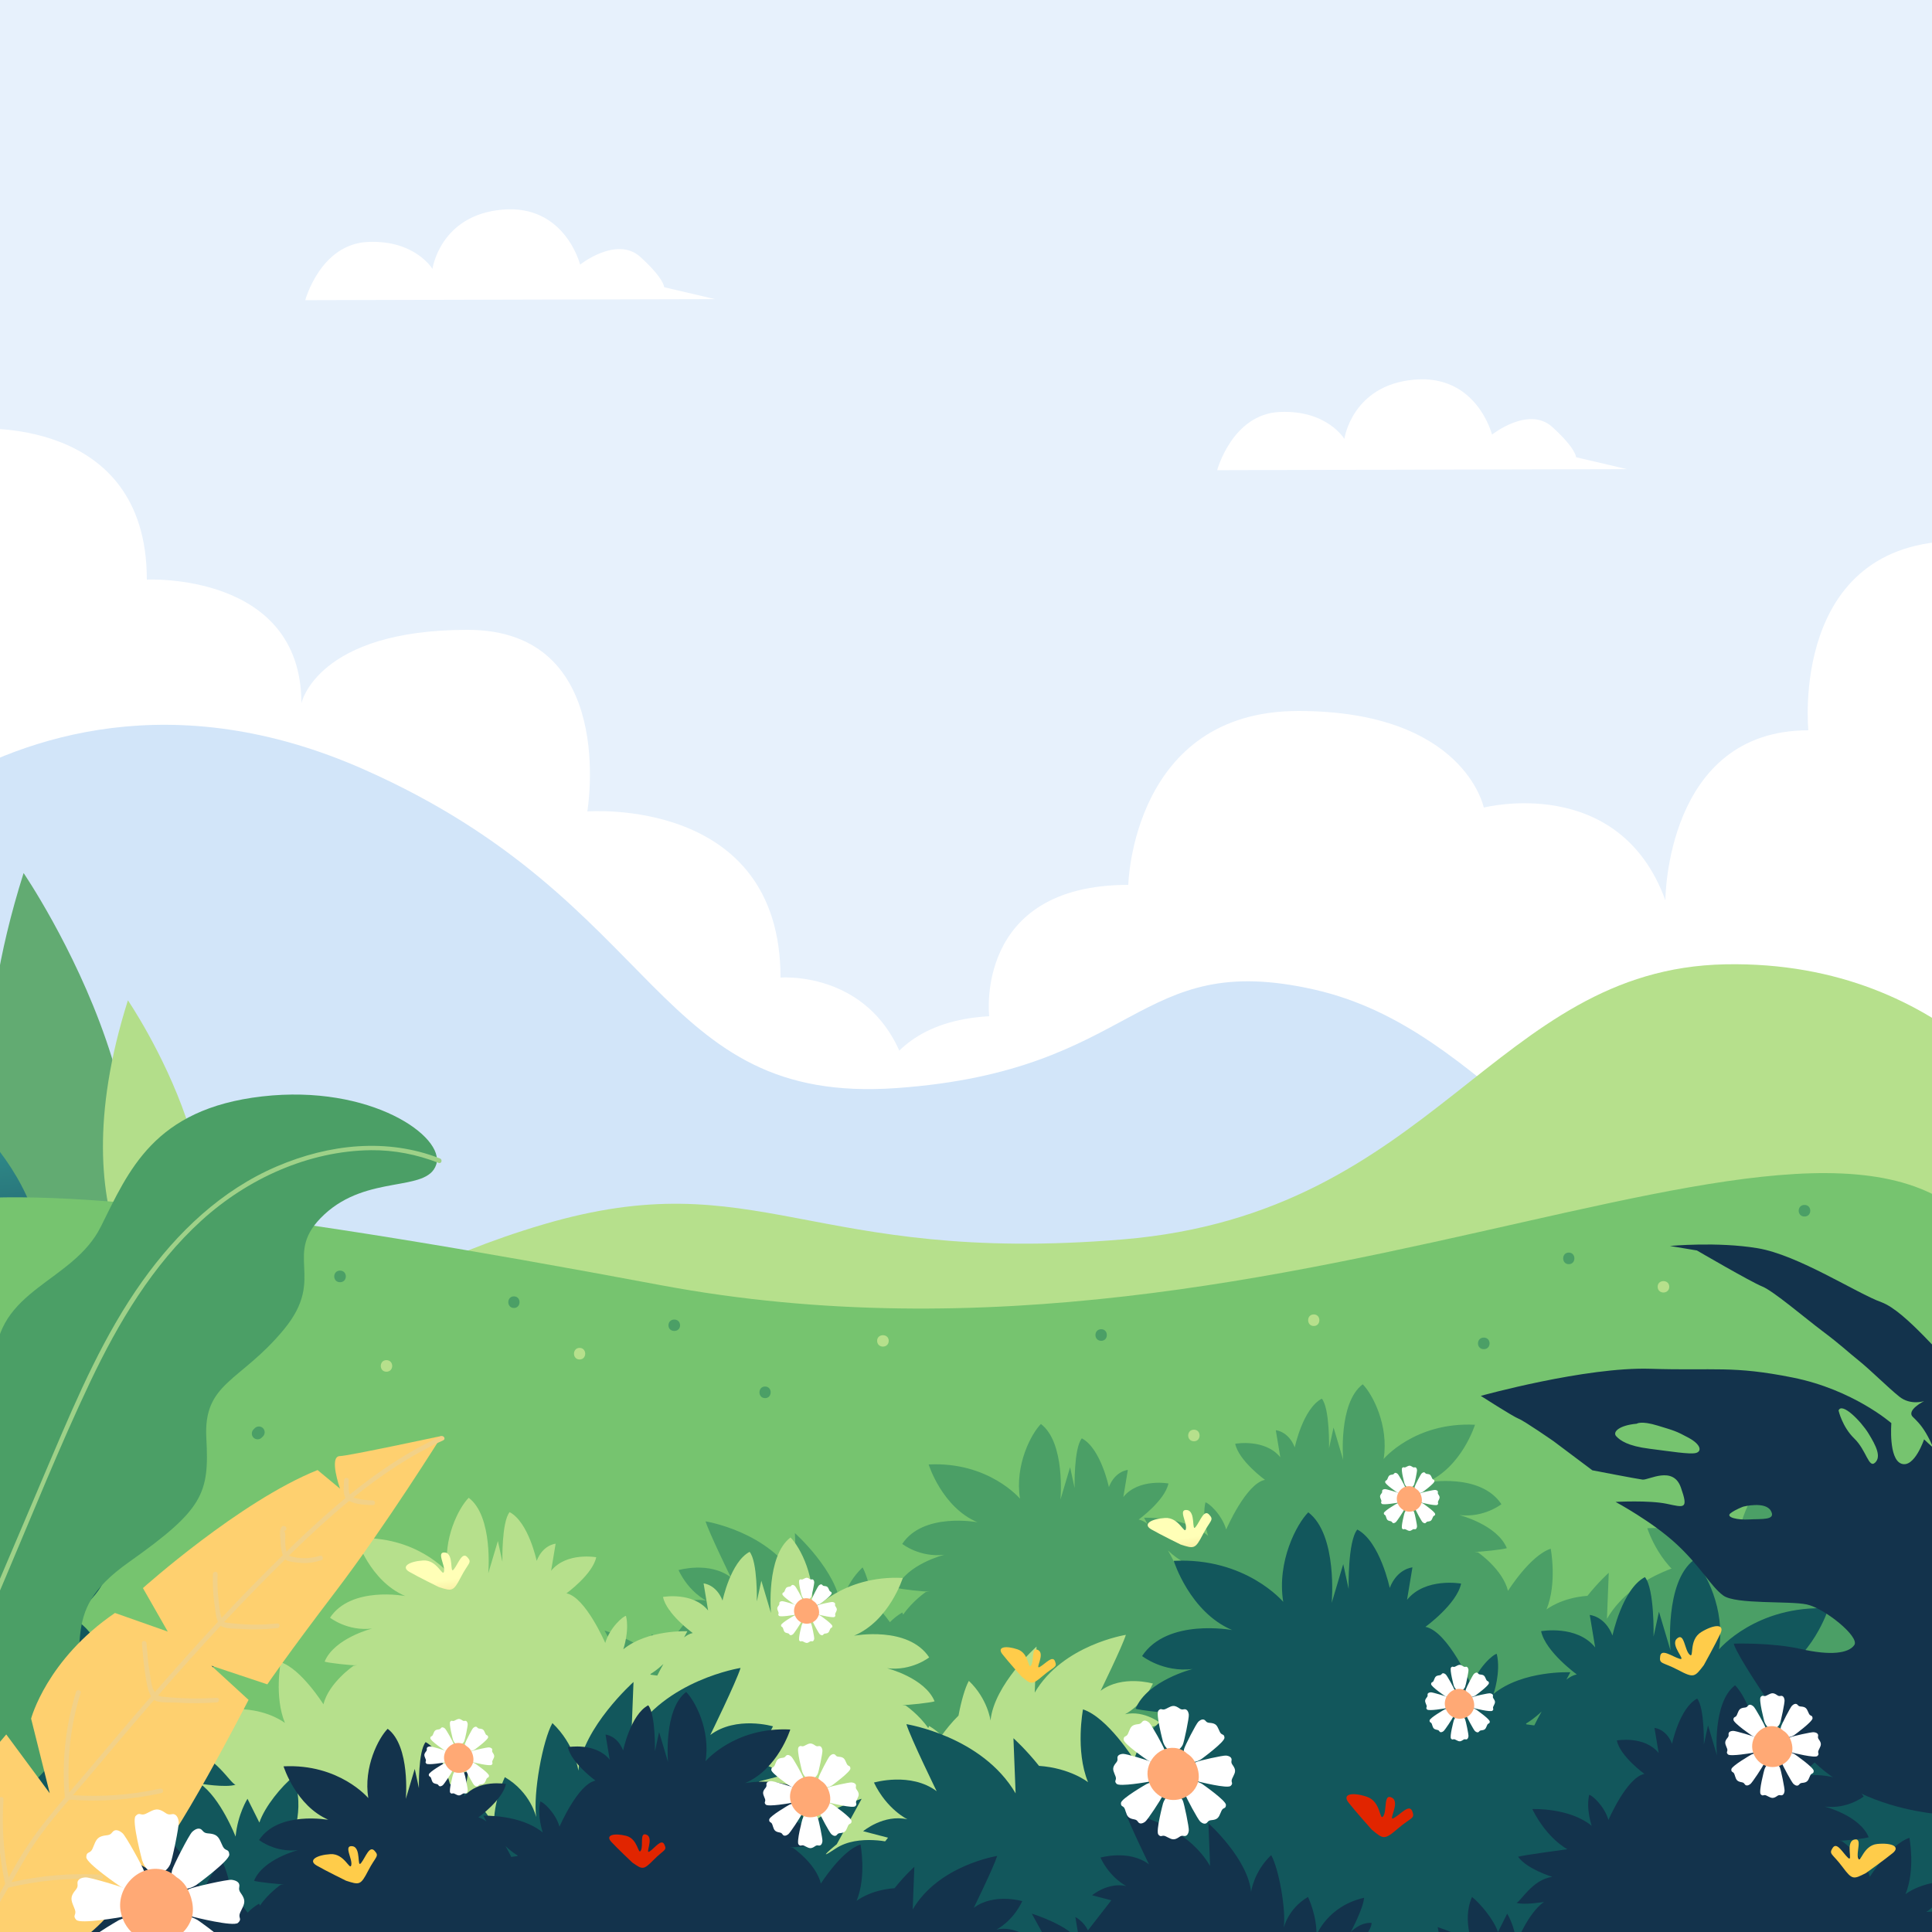 <?xml version="1.0" encoding="utf-8"?>
<!-- Generator: Adobe Illustrator 27.5.0, SVG Export Plug-In . SVG Version: 6.00 Build 0)  -->
<svg version="1.1" xmlns="http://www.w3.org/2000/svg" xmlns:xlink="http://www.w3.org/1999/xlink" x="0px" y="0px"
	 viewBox="0 0 500 500" style="enable-background:new 0 0 500 500;" xml:space="preserve">
<g id="BACKGROUND">
	<rect style="fill:#E7F1FC;" width="500" height="500"/>
	<g>
		<defs>
			<rect id="SVGID_1_" width="500" height="500"/>
		</defs>
		<clipPath id="SVGID_00000028307989936644327420000013062152680357864360_">
			<use xlink:href="#SVGID_1_"  style="overflow:visible;"/>
		</clipPath>
	</g>
	<rect style="fill:none;" width="500" height="500"/>
</g>
<g id="OBJECTS">
	<g>
		<defs>
			<rect id="SVGID_00000147202007464715065690000014998300064874436769_" width="500" height="500"/>
		</defs>
		<clipPath id="SVGID_00000114793605586950381530000000123127940838411179_">
			<use xlink:href="#SVGID_00000147202007464715065690000014998300064874436769_"  style="overflow:visible;"/>
		</clipPath>
		<g style="clip-path:url(#SVGID_00000114793605586950381530000000123127940838411179_);">
			<g>
				<g>
					<path style="fill:#FFFFFF;" d="M-7,111c0,0,45-4,45,39c0,0,40-2,40,32c0,0,4-19,43-19s31,47,31,47s50-4,50,43c0,0,35-3,35,42
						H-33L-7,111z"/>
					<path style="fill:#FFFFFF;" d="M224,298c0,0-4-33,32-35c0,0-4-34,36-34c0,0,1-45,44-45s48,25,48,25s35-9,47,24c0,0,0-44,37-44
						c0,0-5-49,39-49v179L224,298z"/>
				</g>
				<path style="fill:#FFFFFF;" d="M315,121.681c0,0,3.905-14.505,16.179-15.063c12.274-0.558,16.737,6.974,16.737,6.974
					s1.953-13.947,18.132-15.342c16.179-1.395,20.084,14.226,20.084,14.226s9.484-7.532,15.621-1.953
					c6.137,5.579,6.137,7.811,6.137,7.811L421,121.402L315,121.681z"/>
				<path style="fill:#FFFFFF;" d="M79,77.681c0,0,3.905-14.505,16.179-15.063c12.274-0.558,16.737,6.974,16.737,6.974
					s1.953-13.947,18.132-15.342c16.179-1.395,20.084,14.226,20.084,14.226s9.484-7.532,15.621-1.953
					c6.137,5.579,6.137,7.811,6.137,7.811L185,77.402L79,77.681z"/>
			</g>
			<path style="fill:#D2E5F9;" d="M342.178,352.085c52.535-16.248,114.902-35.998,114.902-35.998
				c-52.497,0-70.496-49.498-116.994-59.997c-46.498-10.499-44.998,20.999-107.994,25.499c-62.997,4.5-59.997-47.998-137.993-82.496
				c-49.318-21.814-87.833-8.246-109.495,4.681v148.311H342.178z"/>
			<path style="fill:#B6E08C;" d="M532.039,293.802c-1.788-0.46-26.078-45.354-85.477-44.238
				c-59.994,1.127-74.987,64.46-155.983,71.194c-80.996,6.734-94.491-20.225-149.988-3.872C85.094,333.24,59.6,364,59.6,364H544
				L532.039,293.802z"/>
			<g>
				<path style="fill:#62AB72;" d="M20.428,342.309c0,0-41.249-31.181-14.32-116.367C6.107,225.942,58.231,302.33,20.428,342.309z"
					/>
				<path style="fill:#B3DE8A;" d="M43.238,341.248c0,0-29.196-22.07-10.136-82.363C33.103,258.884,69.995,312.952,43.238,341.248z"
					/>
				
					<linearGradient id="SVGID_00000042011536310661686090000009289626552092446357_" gradientUnits="userSpaceOnUse" x1="212.807" y1="206.184" x2="206.79" y2="254.921" gradientTransform="matrix(0.972 -0.236 0.236 0.972 -261.767 147.87)">
					<stop  offset="0" style="stop-color:#2F8988"/>
					<stop  offset="1" style="stop-color:#18485B"/>
				</linearGradient>
				<path style="fill:url(#SVGID_00000042011536310661686090000009289626552092446357_);" d="M4.017,345.701
					c0,0-34.056-14.434-19.151-63.094C-15.135,282.606,26.498,313.901,4.017,345.701z"/>
			</g>
			<path style="fill:#76C46F;" d="M517.403,326.587c-33.6-67.199-178.491,37.498-346.483,6
				C69.982,313.66,10.403,306.267-18.07,311.493v214.99l535.473,2.593C517.403,529.076,518.903,329.586,517.403,326.587z"/>
			<g>
				<path style="fill:#4B9F66;" d="M472.623,441.83c0,0-7.706-2.102-12.61,1.168c-4.904,3.269,0.233-0.934,0.233-0.934l5.371-9.808
					c0,0-10.742,3.269-13.31,7.94l1.168-7.005c0,0-2.335,1.167-3.503,3.736l-6.538-8.407l5.371-1.401c0,0-4.437-3.736-9.574-2.569
					c0,0,4.437-2.102,7.239-7.939c0,0-7.94-2.335-13.544,1.868c0,0,5.604-11.442,6.538-14.478c0,0-16.346,2.569-23.585,14.945
					l0.467-11.909c0,0-2.691,2.406-5.521,5.968c-6.805,0.485-10.591,3.528-10.591,3.528c2.802-6.85,1.09-15.723,1.09-15.723
					c-5.293,1.712-11.053,10.897-11.053,10.897c-1.401-5.604-7.784-9.963-7.784-9.963s-1.868-0.312-0.934-0.156
					c0.934,0.156,7.784-0.623,8.407-0.934c-2.491-6.071-12.297-8.563-12.297-8.563c6.383,0.778,10.9-2.804,10.9-2.804
					c-5.449-8.251-19.455-5.608-19.455-5.608c9.185-3.892,12.619-14.952,12.619-14.952c-15.568-0.778-23.643,8.859-23.643,8.859
					c1.401-8.718-2.919-16.842-5.41-19.333c-6.383,4.826-5.059,19.557-5.059,19.557l-2.491-8.368l-1.168,5.371
					c0,0,0.234-10.275-1.868-12.843c-4.904,2.569-7.005,12.61-7.005,12.61c-1.634-4.203-4.904-4.437-4.904-4.437l1.168,7.005
					c-3.97-4.904-11.676-3.503-11.676-3.503c0.934,4.437,7.706,9.341,7.706,9.341c-4.904,0.934-10.041,12.843-10.041,12.843
					c-1.168-3.97-4.67-7.005-5.371-7.005c-0.934,3.97,0.701,8.64,0.701,8.64c-6.305-5.137-16.579-4.67-16.579-4.67
					c0.277,0.555,0.561,1.081,0.849,1.588c-0.743-0.576-1.499-0.978-2.25-1.121c0,0,6.772-4.904,7.706-9.34
					c0,0-7.706-1.401-11.676,3.503l1.167-7.005c0,0-3.269,0.233-4.904,4.437c0,0-2.102-10.041-7.005-12.61
					c-2.102,2.569-1.868,12.843-1.868,12.843l-1.168-5.371l-2.491,8.368c0,0,1.323-14.731-5.059-19.557
					c-2.491,2.491-6.811,10.615-5.41,19.333c0,0-8.076-9.637-23.643-8.859c0,0,3.435,11.06,12.62,14.952
					c0,0-14.006-2.643-19.455,5.608c0,0,4.517,3.582,10.9,2.804c0,0-9.806,2.492-12.297,8.563c0.623,0.311,7.473,1.09,8.407,0.935
					c0.934-0.156-0.934,0.156-0.934,0.156s-3.447,2.361-5.83,5.837c-0.148-0.349-0.241-0.543-0.241-0.543
					c-1.291,0.753-2.338,1.619-3.198,2.504c-1.069-1.471-2.63-3.455-4.395-5.187c-0.697-3.732-1.688-7.226-2.681-8.993
					c-4.904,4.67-5.604,10.275-5.604,10.275c-0.934-9.34-11.909-19.148-11.909-19.148l0.467,11.909
					c-7.239-12.376-23.585-14.945-23.585-14.945c0.934,3.036,6.538,14.478,6.538,14.478c-5.604-4.203-13.544-1.868-13.544-1.868
					c2.802,5.838,7.239,7.939,7.239,7.939c-5.137-1.168-9.574,2.569-9.574,2.569l5.371,1.401l-6.538,8.406
					c-1.167-2.569-3.503-3.736-3.503-3.736l1.168,7.005c-2.569-4.67-13.31-7.94-13.31-7.94l5.371,9.808c0,0,5.137,4.203,0.234,0.934
					s-12.61-1.168-12.61-1.168c2.335,3.503,5.838,5.137,5.838,5.137c-15.178,1.401-19.148,7.005-19.148,7.005
					c5.604,1.635,10.508,0.467,10.508,0.467c-7.04,1.408-10.297,5.01-11.686,7.239h347.811c-2.789-1.671-7.723-3.675-15.977-4.437
					C466.786,446.968,470.288,445.333,472.623,441.83z M305.658,403.871c-0.031,0.058-0.062,0.115-0.093,0.173
					c-0.344,0.046-0.939,0.126-1.695,0.228c-0.409-0.831-0.95-1.877-1.587-2.993C303.875,402.773,305.154,403.582,305.658,403.871z"
					/>
				<path style="fill:#4B9F66;" d="M658.614,458.329c0,0-7.706-2.102-12.61,1.168s0.234-0.934,0.234-0.934l5.371-9.808
					c0,0-10.742,3.269-13.31,7.939l1.168-7.005c0,0-2.335,1.168-3.503,3.736l-6.538-8.406l5.371-1.401c0,0-4.437-3.736-9.574-2.569
					c0,0,4.437-2.102,7.239-7.939c0,0-7.94-2.335-13.544,1.868c0,0,5.604-11.442,6.538-14.478c0,0-16.346,2.569-23.585,14.945
					l0.467-11.909c0,0-2.691,2.406-5.521,5.968c-6.805,0.485-10.591,3.528-10.591,3.528c2.802-6.85,1.09-15.723,1.09-15.723
					c-5.293,1.712-11.053,10.897-11.053,10.897c-1.401-5.604-7.784-9.963-7.784-9.963s-1.868-0.312-0.934-0.156
					c0.934,0.156,7.784-0.623,8.407-0.935c-2.491-6.071-12.297-8.563-12.297-8.563c6.383,0.778,10.9-2.804,10.9-2.804
					c-5.449-8.251-19.455-5.608-19.455-5.608c9.185-3.892,12.62-14.952,12.62-14.952c-15.568-0.778-23.643,8.859-23.643,8.859
					c1.401-8.718-2.919-16.842-5.41-19.333c-6.383,4.826-5.059,19.557-5.059,19.557l-2.491-8.368l-1.167,5.371
					c0,0,0.234-10.275-1.868-12.843c-4.904,2.569-7.005,12.61-7.005,12.61c-1.635-4.203-4.904-4.437-4.904-4.437l1.167,7.006
					c-3.97-4.904-11.676-3.503-11.676-3.503c0.934,4.437,7.706,9.341,7.706,9.341c-4.904,0.934-10.041,12.843-10.041,12.843
					c-1.167-3.97-4.67-7.005-5.371-7.005c-0.934,3.97,0.701,8.64,0.701,8.64c-6.305-5.137-16.579-4.67-16.579-4.67
					c0.277,0.555,0.561,1.081,0.849,1.588c-0.743-0.576-1.499-0.978-2.25-1.121c0,0,6.772-4.904,7.706-9.341
					c0,0-7.706-1.401-11.676,3.503l1.167-7.005c0,0-3.269,0.234-4.904,4.437c0,0-2.102-10.041-7.005-12.61
					c-2.102,2.569-1.868,12.843-1.868,12.843l-1.168-5.371l-2.491,8.368c0,0,1.323-14.731-5.059-19.557
					c-2.491,2.491-6.811,10.615-5.41,19.333c0,0-8.076-9.637-23.643-8.859c0,0,3.435,11.06,12.62,14.952
					c0,0-14.006-2.643-19.455,5.608c0,0,4.517,3.582,10.9,2.804c0,0-9.806,2.492-12.297,8.563c0.623,0.311,7.473,1.09,8.407,0.935
					c0.934-0.156-0.934,0.156-0.934,0.156s-3.447,2.361-5.831,5.836c-0.148-0.349-0.241-0.543-0.241-0.543
					c-1.291,0.753-2.338,1.619-3.198,2.504c-1.069-1.471-2.63-3.455-4.395-5.187c-0.697-3.732-1.688-7.226-2.681-8.993
					c-4.904,4.67-5.604,10.275-5.604,10.275c-0.934-9.34-11.909-19.148-11.909-19.148l0.467,11.909
					c-7.239-12.376-23.585-14.945-23.585-14.945c0.934,3.036,6.538,14.478,6.538,14.478c-5.604-4.203-13.544-1.868-13.544-1.868
					c2.802,5.838,7.239,7.939,7.239,7.939c-5.137-1.168-9.574,2.569-9.574,2.569l5.371,1.401l-6.538,8.406
					c-1.168-2.569-3.503-3.736-3.503-3.736l1.168,7.005c-2.569-4.67-13.31-7.939-13.31-7.939l5.371,9.808
					c0,0,5.137,4.203,0.233,0.934c-4.904-3.269-12.61-1.168-12.61-1.168c2.335,3.503,5.838,5.137,5.838,5.137
					c-15.178,1.401-19.148,7.005-19.148,7.005c5.604,1.635,10.508,0.467,10.508,0.467c-7.04,1.408-10.297,5.01-11.686,7.239h347.811
					c-2.789-1.671-7.723-3.675-15.977-4.437C652.776,463.467,656.279,461.832,658.614,458.329z M491.649,420.371
					c-0.031,0.058-0.062,0.115-0.093,0.173c-0.344,0.046-0.939,0.126-1.695,0.228c-0.409-0.831-0.95-1.877-1.587-2.993
					C489.866,419.272,491.145,420.081,491.649,420.371z"/>
				<path style="fill:#B6E08C;" d="M7.185,476.337c-8.254,0.762-13.188,2.766-15.977,4.437h347.811
					c-1.389-2.229-4.646-5.831-11.686-7.239c0,0,4.904,1.168,10.508-0.467c0,0-3.97-5.604-19.148-7.005c0,0,3.503-1.635,5.838-5.137
					c0,0-7.706-2.102-12.61,1.168c-4.904,3.269,0.234-0.934,0.234-0.934l5.371-9.807c0,0-10.742,3.269-13.31,7.939l1.168-7.005
					c0,0-2.335,1.168-3.503,3.736l-6.538-8.406l5.371-1.401c0,0-4.437-3.736-9.574-2.569c0,0,4.437-2.102,7.239-7.939
					c0,0-7.939-2.335-13.544,1.868c0,0,5.604-11.442,6.538-14.478c0,0-16.346,2.569-23.585,14.945l0.467-11.909
					c0,0-10.975,9.808-11.909,19.148c0,0-0.701-5.604-5.604-10.275c-0.994,1.767-1.984,5.261-2.682,8.993
					c-1.765,1.732-3.326,3.716-4.395,5.187c-0.86-0.885-1.907-1.751-3.198-2.504c0,0-0.093,0.194-0.241,0.543
					c-2.384-3.475-5.83-5.836-5.83-5.836s-1.868-0.312-0.934-0.156c0.934,0.156,7.784-0.623,8.407-0.935
					c-2.491-6.071-12.297-8.563-12.297-8.563c6.383,0.778,10.9-2.804,10.9-2.804c-5.449-8.251-19.455-5.608-19.455-5.608
					c9.185-3.892,12.62-14.952,12.62-14.952c-15.568-0.779-23.643,8.859-23.643,8.859c1.401-8.718-2.919-16.842-5.41-19.333
					c-6.383,4.826-5.06,19.557-5.06,19.557l-2.491-8.367l-1.168,5.371c0,0,0.234-10.275-1.868-12.843
					c-4.904,2.569-7.005,12.61-7.005,12.61c-1.635-4.203-4.904-4.437-4.904-4.437l1.168,7.005
					c-3.97-4.904-11.676-3.503-11.676-3.503c0.934,4.437,7.706,9.341,7.706,9.341c-0.751,0.143-1.507,0.545-2.25,1.121
					c0.287-0.507,0.571-1.033,0.849-1.588c0,0-10.275-0.467-16.579,4.67c0,0,1.635-4.67,0.701-8.64
					c-0.701,0-4.203,3.036-5.371,7.005c0,0-5.137-11.909-10.041-12.843c0,0,6.772-4.904,7.706-9.341c0,0-7.706-1.401-11.676,3.503
					l1.168-7.005c0,0-3.269,0.233-4.904,4.437c0,0-2.102-10.041-7.005-12.61c-2.102,2.569-1.868,12.843-1.868,12.843l-1.168-5.371
					l-2.491,8.367c0,0,1.323-14.731-5.059-19.557c-2.491,2.491-6.811,10.615-5.41,19.333c0,0-8.076-9.637-23.643-8.859
					c0,0,3.435,11.06,12.619,14.952c0,0-14.006-2.643-19.455,5.608c0,0,4.517,3.582,10.9,2.804c0,0-9.806,2.492-12.297,8.563
					c0.623,0.311,7.473,1.09,8.407,0.934c0.934-0.156-0.934,0.156-0.934,0.156s-6.382,4.359-7.784,9.963
					c0,0-5.76-9.185-11.053-10.897c0,0-1.712,8.874,1.09,15.723c0,0-3.786-3.043-10.591-3.528c-2.83-3.562-5.521-5.968-5.521-5.968
					l0.467,11.909c-7.239-12.376-23.585-14.945-23.585-14.945c0.934,3.036,6.538,14.478,6.538,14.478
					c-5.604-4.203-13.544-1.868-13.544-1.868c2.802,5.838,7.239,7.939,7.239,7.939c-5.137-1.168-9.574,2.569-9.574,2.569
					l5.371,1.401l-6.538,8.406c-1.168-2.569-3.503-3.736-3.503-3.736l1.167,7.005c-2.569-4.67-13.31-7.939-13.31-7.939l5.371,9.808
					c0,0,5.137,4.203,0.234,0.934c-4.904-3.269-12.61-1.168-12.61-1.168C3.682,474.702,7.185,476.337,7.185,476.337z
					 M171.687,430.649c-0.637,1.116-1.178,2.162-1.587,2.993c-0.756-0.103-1.352-0.183-1.695-0.228
					c-0.03-0.059-0.062-0.116-0.093-0.173C168.816,432.952,170.095,432.142,171.687,430.649z"/>
				<g>
					<path style="fill:#12575C;" d="M-6.095,412.585c0,0,1.586-17.653-6.063-23.436c-2.985,2.985-8.162,12.721-6.483,23.168
						c0,0-9.678-11.549-28.333-10.616c0,0,4.116,13.254,15.123,17.918c0,0-16.784-3.167-23.314,6.72c0,0,5.413,4.293,13.062,3.36
						c0,0-11.752,2.986-14.737,10.262c0.746,0.373,8.955,1.306,10.075,1.12c1.119-0.186-1.119,0.187-1.119,0.187
						s-7.649,5.224-9.328,11.94c0,0-6.903-11.007-13.246-13.059c0,0-2.052,10.634,1.306,18.842c0,0-5.783-4.664-16.044-4.291
						c1.119,2.425,6.716,8.955,9.141,10.261c0,0-14.178-1.679-19.589,6.157c0,0,6.903,2.985,13.059,3.171
						c0,0-14.925,3.172-19.402,9.888c0,0,5.97,1.866,12.873-0.56c0,0-10.447,5.41-12.313,10.447c0,0,5.97,0.933,12.126-0.56
						c0,0-11.94,4.701-14.552,10.858l6.996-1.362h346.718c0,0-2.518-8.386-15.111-10.904c0,0,5.876,1.404,12.593-0.555
						c0,0-4.757-6.714-22.947-8.393c0,0,4.198-1.958,6.996-6.155c0,0-9.235-2.518-15.111,1.4c-5.876,3.918,0.28-1.119,0.28-1.119
						l6.436-11.753c0,0-12.872,3.918-15.951,9.514l1.399-8.395c0,0-2.798,1.399-4.197,4.477l-7.836-10.074l6.436-1.679
						c0,0-5.317-4.477-11.473-3.078c0,0,5.317-2.518,8.675-9.514c0,0-9.514-2.798-16.23,2.239c0,0,6.716-13.712,7.835-17.35
						c0,0-19.589,3.078-28.264,17.909l0.56-14.272c0,0-13.152,11.753-14.272,22.947c0,0-0.839-6.716-6.716-12.313
						c-2.518,4.477-5.037,18.189-4.197,24.346c0,0-1.399-6.436-8.115-10.354c0,0-3.078,6.436-2.798,12.872
						c0,0-3.638-9.794-15.951-12.593c0.28,3.638,4.477,11.473,4.477,11.473s-3.078-3.358-6.996-3.078
						c0,2.239,3.358,6.156,4.477,7.276c0,0-17.07-5.877-29.663,2.798c0,0,2.239-3.078,3.078-8.675
						c-3.638,1.399-9.235,2.798-12.313,7.556c0,0,4.477-9.514,0.84-17.63c-2.798,2.239-7.276,7.556-8.675,11.753l-3.078-6.156
						c0,0-2.519,3.918-3.078,9.794c0,0-3.918-10.074-9.235-13.712c0,0,6.716,1.119,9.235,0.28c-1.399-0.28-5.317-7.835-12.033-8.675
						c0,0,8.395-2.518,11.473-6.716c-1.679-0.56-16.51-2.519-16.51-2.519s6.716-3.358,11.753-13.432c0,0-12.313-0.56-19.868,5.597
						c0,0,1.959-5.597,0.84-10.354c-0.84,0-5.037,3.638-6.436,8.395c0,0-6.156-14.272-12.033-15.391c0,0,8.115-5.877,9.235-11.193
						c0,0-9.235-1.679-13.992,4.198l1.399-8.395c0,0-3.918,0.28-5.877,5.317c0,0-2.519-12.033-8.395-15.111
						c-2.518,3.078-2.239,15.391-2.239,15.391l-1.399-6.436L-6.095,412.585z"/>
					<path style="fill:#12575C;" d="M201.835,497.702c-9.892,0.913-15.805,3.315-19.147,5.317h416.807
						c-1.665-2.671-5.568-6.988-14.005-8.675c0,0,5.877,1.399,12.593-0.56c0,0-4.757-6.716-22.947-8.395
						c0,0,4.198-1.959,6.996-6.156c0,0-9.235-2.518-15.111,1.399c-5.877,3.918,0.28-1.119,0.28-1.119l6.436-11.753
						c0,0-12.872,3.918-15.951,9.514l1.399-8.395c0,0-2.798,1.399-4.198,4.477l-7.835-10.074l6.436-1.679
						c0,0-5.317-4.477-11.473-3.078c0,0,5.317-2.518,8.675-9.514c0,0-9.514-2.798-16.231,2.239c0,0,6.716-13.712,7.835-17.35
						c0,0-19.589,3.078-28.264,17.91l0.56-14.272c0,0-13.152,11.753-14.272,22.947c0,0-0.84-6.716-6.716-12.313
						c-1.191,2.117-2.378,6.304-3.214,10.776c-2.115,2.076-3.986,4.454-5.267,6.217c-1.031-1.061-2.285-2.098-3.832-3.001
						c0,0-0.111,0.233-0.288,0.651c-2.857-4.165-6.987-6.994-6.987-6.994s-2.238-0.373-1.119-0.187
						c1.119,0.187,9.329-0.747,10.075-1.12c-2.985-7.276-14.737-10.262-14.737-10.262c7.649,0.933,13.062-3.36,13.062-3.36
						c-6.529-9.888-23.314-6.72-23.314-6.72c11.007-4.664,15.123-17.918,15.123-17.918c-18.656-0.933-28.333,10.616-28.333,10.616
						c1.679-10.447-3.498-20.183-6.483-23.168c-7.649,5.783-6.063,23.436-6.063,23.436l-2.985-10.027l-1.399,6.436
						c0,0,0.28-12.313-2.239-15.391c-5.877,3.078-8.395,15.111-8.395,15.111c-1.959-5.037-5.877-5.317-5.877-5.317l1.399,8.395
						c-4.757-5.877-13.992-4.198-13.992-4.198c1.119,5.317,9.235,11.194,9.235,11.194c-0.9,0.171-1.806,0.654-2.696,1.343
						c0.344-0.607,0.685-1.238,1.017-1.903c0,0-12.313-0.56-19.868,5.597c0,0,1.959-5.597,0.84-10.354
						c-0.84,0-5.037,3.638-6.436,8.395c0,0-6.156-14.272-12.033-15.391c0,0,8.115-5.877,9.235-11.193c0,0-9.235-1.679-13.992,4.198
						l1.399-8.395c0,0-3.918,0.28-5.877,5.317c0,0-2.519-12.033-8.395-15.111c-2.518,3.078-2.239,15.391-2.239,15.391l-1.399-6.436
						l-2.985,10.027c0,0,1.586-17.653-6.063-23.436c-2.985,2.985-8.162,12.721-6.483,23.168c0,0-9.678-11.549-28.333-10.616
						c0,0,4.116,13.254,15.123,17.918c0,0-16.784-3.167-23.314,6.72c0,0,5.413,4.293,13.062,3.36c0,0-11.752,2.986-14.737,10.262
						c0.746,0.373,8.955,1.306,10.075,1.12c1.119-0.187-1.119,0.187-1.119,0.187s-7.649,5.224-9.328,11.94
						c0,0-6.902-11.007-13.245-13.059c0,0-2.052,10.634,1.306,18.842c0,0-4.537-3.647-12.692-4.228
						c-3.392-4.268-6.616-7.152-6.616-7.152l0.56,14.272c-8.675-14.831-28.263-17.91-28.263-17.91
						c1.119,3.638,7.835,17.35,7.835,17.35c-6.716-5.037-16.231-2.239-16.231-2.239c3.358,6.996,8.675,9.514,8.675,9.514
						c-6.156-1.399-11.473,3.078-11.473,3.078l6.436,1.679l-7.835,10.074c-1.399-3.078-4.198-4.477-4.198-4.477l1.399,8.395
						c-3.078-5.597-15.951-9.514-15.951-9.514l6.436,11.753c0,0,6.156,5.037,0.28,1.119c-5.877-3.918-15.111-1.399-15.111-1.399
						C197.638,495.743,201.835,497.702,201.835,497.702z M398.971,442.951c-0.764,1.338-1.411,2.591-1.902,3.587
						c-0.906-0.123-1.62-0.219-2.032-0.274c-0.036-0.07-0.074-0.139-0.111-0.208C395.53,445.71,397.063,444.741,398.971,442.951z"/>
				</g>
				<g>
					<path style="fill:#13334C;" d="M444.342,454.29c0,0-1.227-13.663,4.693-18.138c2.31,2.31,6.317,9.845,5.017,17.931
						c0,0,7.49-8.938,21.929-8.216c0,0-3.186,10.258-11.704,13.868c0,0,12.99-2.451,18.044,5.201c0,0-4.189,3.323-10.109,2.601
						c0,0,9.095,2.311,11.405,7.942c-0.578,0.289-6.931,1.011-7.797,0.867c-0.866-0.144,0.866,0.145,0.866,0.145
						s5.92,4.043,7.219,9.241c0,0,5.342-8.519,10.251-10.107c0,0,1.588,8.23-1.011,14.583c0,0,4.476-3.61,12.417-3.321
						c-0.866,1.877-5.198,6.931-7.075,7.941c0,0,10.973-1.299,15.16,4.765c0,0-5.342,2.31-10.107,2.455
						c0,0,11.551,2.454,15.016,7.652c0,0-4.62,1.444-9.963-0.433c0,0,8.086,4.187,9.53,8.086c0,0-4.62,0.722-9.385-0.433
						c0,0,9.241,3.505,11.262,8.27L514.586,524H246.244c0,0,1.949-6.357,11.695-8.306c0,0-4.548,1.153-9.746-0.363
						c0,0,3.682-5.163,17.76-6.462c0,0-3.249-1.499-5.414-4.747c0,0,7.147-1.94,11.695,1.092c4.548,3.032-0.216-0.862-0.216-0.862
						l-4.981-9.094c0,0,9.963,3.033,12.345,7.365l-1.083-6.497c0,0,2.166,1.083,3.249,3.465l6.064-7.797l-4.981-1.299
						c0,0,4.115-3.465,8.88-2.382c0,0-4.115-1.949-6.714-7.364c0,0,7.364-2.166,12.562,1.733c0,0-5.198-10.612-6.064-13.428
						c0,0,15.161,2.382,21.875,13.861l-0.433-11.046c0,0,10.179,9.096,11.046,17.759c0,0,0.65-5.198,5.198-9.529
						c1.949,3.465,3.898,14.078,3.249,18.842c0,0,1.083-4.981,6.281-8.014c0,0,2.382,4.981,2.166,9.963c0,0,2.816-7.58,12.345-9.746
						c-0.217,2.816-3.465,8.88-3.465,8.88s2.382-2.599,5.414-2.382c0,1.733-2.599,4.765-3.465,5.631c0,0,13.211-4.548,22.957,2.166
						c0,0-1.733-2.382-2.382-6.714c2.815,1.083,7.147,2.166,9.529,5.848c0,0-3.465-7.364-0.65-13.645
						c2.166,1.733,5.631,5.848,6.714,9.096l2.382-4.765c0,0,1.949,3.032,2.382,7.58c0,0,3.032-7.797,7.147-10.612
						c0,0-5.198,0.866-7.147,0.217c1.083-0.217,4.115-6.064,9.313-6.714c0,0-6.497-1.949-8.88-5.198
						c1.299-0.433,12.778-1.949,12.778-1.949s-5.198-2.599-9.096-10.396c0,0,9.53-0.433,15.377,4.332c0,0-1.516-4.332-0.65-8.013
						c0.65,0,3.898,2.816,4.981,6.497c0,0,4.765-11.046,9.313-11.912c0,0-6.281-4.548-7.147-8.663c0,0,7.147-1.299,10.829,3.249
						l-1.083-6.497c0,0,3.032,0.217,4.548,4.115c0,0,1.949-9.313,6.497-11.695c1.949,2.382,1.733,11.912,1.733,11.912l1.083-4.981
						L444.342,454.29z"/>
					<path style="fill:#13334C;" d="M288.828,515.401c0,0-7.147-1.949-11.695,1.083c-4.548,3.032,0.217-0.866,0.217-0.866
						l4.981-9.096c0,0-9.963,3.032-12.345,7.364l1.083-6.497c0,0-2.166,1.083-3.249,3.465l-6.064-7.797l4.981-1.299
						c0,0-4.115-3.465-8.88-2.382c0,0,4.115-1.949,6.714-7.364c0,0-7.364-2.166-12.562,1.733c0,0,5.198-10.612,6.064-13.428
						c0,0-15.161,2.382-21.875,13.861l0.433-11.046c0,0-2.496,2.232-5.121,5.535c-6.311,0.45-9.823,3.272-9.823,3.272
						c2.599-6.353,1.011-14.583,1.011-14.583c-4.909,1.588-10.251,10.107-10.251,10.107c-1.299-5.198-7.219-9.241-7.219-9.241
						s-1.732-0.289-0.866-0.145c0.866,0.144,7.22-0.578,7.797-0.867c-2.31-5.631-11.405-7.942-11.405-7.942
						c5.92,0.722,10.109-2.601,10.109-2.601c-5.054-7.652-18.044-5.201-18.044-5.201c8.519-3.61,11.704-13.868,11.704-13.868
						c-14.439-0.722-21.929,8.217-21.929,8.217c1.299-8.086-2.707-15.621-5.017-17.931c-5.92,4.476-4.693,18.138-4.693,18.138
						l-2.31-7.761l-1.083,4.981c0,0,0.217-9.53-1.733-11.912c-4.548,2.382-6.497,11.695-6.497,11.695
						c-1.516-3.898-4.548-4.115-4.548-4.115l1.083,6.497c-3.682-4.548-10.829-3.249-10.829-3.249
						c0.866,4.115,7.147,8.663,7.147,8.663c-4.548,0.866-9.313,11.912-9.313,11.912c-1.083-3.682-4.332-6.497-4.981-6.497
						c-0.866,3.682,0.65,8.013,0.65,8.013c-5.848-4.765-15.377-4.332-15.377-4.332c0.257,0.514,0.52,1.003,0.787,1.473
						c-0.689-0.534-1.39-0.907-2.087-1.04c0,0,6.281-4.548,7.147-8.663c0,0-7.147-1.299-10.829,3.249l1.083-6.497
						c0,0-3.032,0.217-4.548,4.115c0,0-1.949-9.313-6.497-11.695c-1.949,2.382-1.733,11.912-1.733,11.912l-1.083-4.981l-2.31,7.761
						c0,0,1.227-13.663-4.693-18.139c-2.31,2.31-6.317,9.845-5.018,17.931c0,0-7.49-8.938-21.929-8.216
						c0,0,3.185,10.258,11.704,13.868c0,0-12.99-2.451-18.044,5.201c0,0,4.19,3.322,10.109,2.601c0,0-9.095,2.311-11.405,7.942
						c0.577,0.289,6.931,1.011,7.797,0.867c0.866-0.144-0.866,0.145-0.866,0.145s-3.197,2.19-5.408,5.413
						c-0.137-0.324-0.223-0.504-0.223-0.504c-1.198,0.699-2.168,1.502-2.966,2.323c-0.991-1.364-2.439-3.204-4.076-4.811
						c-0.647-3.461-1.565-6.702-2.487-8.34c-4.548,4.332-5.198,9.529-5.198,9.529c-0.866-8.663-11.045-17.759-11.045-17.759
						l0.433,11.046c-6.714-11.479-21.875-13.861-21.875-13.861c0.866,2.815,6.064,13.428,6.064,13.428
						c-5.198-3.898-12.562-1.733-12.562-1.733c2.599,5.414,6.714,7.364,6.714,7.364c-4.765-1.083-8.88,2.382-8.88,2.382l4.981,1.299
						l-6.064,7.797c-1.083-2.382-3.249-3.465-3.249-3.465l1.083,6.497c-2.382-4.332-12.345-7.364-12.345-7.364l4.981,9.096
						c0,0,4.765,3.898,0.217,0.866c-4.548-3.032-11.695-1.083-11.695-1.083c2.166,3.249,5.414,4.765,5.414,4.765
						c-14.078,1.299-17.76,6.497-17.76,6.497c5.198,1.516,9.746,0.433,9.746,0.433c-6.529,1.306-9.55,4.647-10.839,6.714h322.588
						c-2.587-1.55-7.163-3.408-14.819-4.115C283.414,520.166,286.662,518.65,288.828,515.401z M133.971,480.195
						c-0.029,0.053-0.058,0.107-0.086,0.161c-0.319,0.043-0.871,0.116-1.572,0.212c-0.38-0.771-0.881-1.741-1.472-2.776
						C132.318,479.177,133.504,479.927,133.971,480.195z"/>
				</g>
			</g>
			<g>
				<path style="fill:#13334C;" d="M514.821,409.754c0,0-8.148-14.55-11.64-26.771c-3.492-12.222-6.402-14.55-8.148-16.296
					c-1.746-1.746,2.91-4.074,2.91-4.074s-3.492,1.164-6.402-1.164c-2.91-2.328-7.566-6.984-10.476-9.312
					c-2.91-2.328-4.656-4.074-9.312-7.566c-4.656-3.492-12.804-10.476-15.714-11.64c-2.91-1.164-16.878-9.312-16.878-9.312
					l-6.984-1.164c0,0,12.222-1.164,22.697,0.582c10.476,1.746,25.607,11.64,32.009,13.968c6.402,2.328,16.296,15.132,20.37,18.042
					c4.074,2.91,15.714,16.878,15.714,16.878l10.476,18.042L514.821,409.754z"/>
				<path style="fill:#13334C;" d="M539.084,415.582c-5.965-8.568-19.868-25.56-27.71-31.626
					c-7.842-6.066-13.423-11.457-13.423-11.457s-2.505,7.507-5.873,6.302s-2.596-10.492-2.596-10.492s-9.863-8.665-25.502-11.798
					c-15.639-3.133-20.115-1.738-36.863-2.273c-16.747-0.534-43.891,7.013-43.891,7.013s8.324,5.344,9.816,5.922
					c1.492,0.578,9.046,5.826,9.046,5.826l10.008,7.51c0,0,11.453,2.217,12.993,2.41c1.54,0.193,7.893-3.703,9.913,2.024
					c2.02,5.727,0.913,5.198-3.659,4.234c-4.572-0.964-13.234-0.485-13.234-0.485s9.527,5.104,15.83,10.977
					c6.303,5.873,8.803,10.879,12.027,13.238c3.224,2.359,17.036,1.352,21.607,2.316s13.809,8.378,12.316,10.523
					c-1.492,2.146-6.161,2.761-13.764,1.026c-7.603-1.735-17.421-1.401-17.421-1.401s-0.241,1.925,15.008,23.778
					c15.152,22.623,46.674,20.707,46.674,20.707l22.087,4.723c0,0,0,0,1.541-2.935c1.541-2.935,9.294-21.124,10.403-26.85
					C545.526,439.069,545.049,424.15,539.084,415.582z M438.853,376.042c-1.612,0.385-6.4-0.411-11.983-1.111
					c-5.582-0.699-7.555-2.12-8.589-3.227c-1.034-1.107,0.747-2.839,5.295-3.247c0,0,1.083-0.842,5.414,0.483
					c4.331,1.325,4.716,1.373,8.012,3.155C440.298,373.877,440.465,375.658,438.853,376.042z M452.732,393.227
					c-3.152,0.192-6.184-0.579-4.884-1.59c1.3-1.01,3.345-1.731,3.345-1.731s5.655-1.442,7.098,1.085
					C459.734,393.518,455.884,393.035,452.732,393.227z M485.268,378.535c-1.661,1.552-2.237-3.213-5.376-6.246
					c-3.139-3.033-4.076-7.256-4.076-7.256c0.867-2.237,5.81,2.781,7.758,5.958C485.522,374.168,486.929,376.983,485.268,378.535z"
					/>
			</g>
			<g>
				<g>
					<path style="fill:#4B9F66;" d="M-9.298,467.016c0,0,19.291,2.411,26.525-19.291c7.234-21.703-3.215-29.741,16.076-43.405
						c19.291-13.665,20.899-17.684,20.095-32.152c-0.804-14.468,8.842-14.468,20.095-28.133
						c11.253-13.665-0.804-19.291,10.449-29.741s26.525-5.627,28.937-12.861S96,280.534,67.867,283.749
						c-28.133,3.215-34.563,19.291-41.798,33.76C18.835,331.977-1.26,333.585-1.26,352.876s-14.468,28.133-20.899,35.367
						c-6.431,7.234,0,9.646-11.253,31.348C-44.665,441.294-38.235,471.035-9.298,467.016z"/>
					<path style="fill:#9ED188;" d="M113.864,299.806c-13.778-5.376-28.723-3.691-42.11,2.009
						c-14.432,6.145-25.871,17.093-34.886,29.717c-9.85,13.793-16.643,29.525-23.257,45.04
						c-7.734,18.141-15.437,36.295-23.155,54.443c-4.503,10.588-9.006,21.176-13.51,31.764c-0.301,0.707,0.738,1.322,1.041,0.609
						c7.764-18.255,15.528-36.511,23.292-54.766c7.244-17.031,14.129-34.277,22.07-50.999c7.274-15.318,16.158-30.266,28.813-41.769
						c11.88-10.799,27.689-18.018,43.866-18.186c6.001-0.062,11.936,1.123,17.514,3.299
						C114.269,301.252,114.58,300.086,113.864,299.806z"/>
				</g>
				<g>
					<path style="fill:#FED06F;" d="M-15.26,494.786c0,0-0.804-25.822,16.88-45.917l11.253,15.222L8.05,444.775
						c0,0,4.019-15.285,21.703-27.342l13.665,4.817l-6.43-11.256c0,0,25.105-22.508,45.2-30.546L88,385.268c0,0-3-8.44,0-8.44
						c2,0,26.339-5.225,26.339-5.225s-14.562,23.31-27.423,40.19c-12.861,16.88-17.73,24.114-17.73,24.114l-14.492-4.823
						l9.634,8.842c0,0-19.615,38.223-26.288,43.627l-11.499-6.652l7.441,10.092c0,0-7.443,17.237-30.754,23.668
						c-23.31,6.43-23.311,6.43-23.311,6.43L-15.26,494.786z"/>
					<path style="fill:#F2D188;" d="M114.118,371.704c-8.568,3.931-16.32,9.179-23.59,15.07c-0.179-0.352-0.256-0.788-0.289-1.328
						c-0.049-0.796-0.025-1.594,0.017-2.389c0.041-0.777-1.165-0.773-1.206,0c-0.06,1.141-0.37,3.398,0.38,4.61
						c-4.433,3.655-8.691,7.541-12.846,11.506c-0.825,0.787-1.636,1.588-2.454,2.382c-0.236-0.838-0.275-1.896-0.317-2.337
						c-0.059-0.623,0.295-2.814-0.419-3.084c0.729,0.275,1.041-0.89,0.321-1.163c-0.05-0.019-0.1-0.038-0.151-0.057
						c-0.195-0.074-0.447,0.013-0.587,0.155c-0.811,0.824-0.438,2.449-0.408,3.487c0.035,1.23,0.172,2.68,0.626,3.905
						c-5.412,5.286-10.688,10.71-15.851,16.241c-0.559-1.553-0.702-4.13-0.783-4.738c-0.291-2.183-0.313-4.392-0.244-6.59
						c0.024-0.778-1.181-0.776-1.206,0c-0.082,2.619-0.007,5.248,0.411,7.84c0.203,1.26,0.261,3.158,0.876,4.509
						c-5.549,5.972-10.984,12.052-16.34,18.195c-0.958-1.356-1.05-3.559-1.324-5.115c-0.438-2.489-0.608-5.03-0.812-7.547
						c-0.063-0.769-1.269-0.775-1.206,0c0.214,2.633,0.458,5.255,0.855,7.867c0.283,1.863,0.546,4.19,1.529,5.905
						c-5.434,6.252-10.789,12.573-16.117,18.916c-1.668,1.986-3.374,3.959-5.073,5.942c-0.625-8.723,0.351-17.378,2.958-25.752
						c0.232-0.745-0.932-1.06-1.163-0.32c-2.767,8.89-3.746,18.108-2.91,27.378c-3.277,3.848-6.489,7.759-9.302,11.924
						c-1.913,2.831-3.605,5.797-5.26,8.786c-1.343-6.679-1.787-13.433-1.321-20.246c0.053-0.776-1.153-0.771-1.206,0
						c-0.503,7.362,0.052,14.666,1.631,21.867c-2.032,3.696-4.055,7.399-6.405,10.91c-4.902,7.324-9.949,14.963-16.412,21.009
						c-0.569,0.532,0.286,1.383,0.853,0.853c9.553-8.937,16.288-20.44,22.794-31.783c0.005-0.001,0.009,0.001,0.015-0.001
						c7.837-1.863,15.845-2.612,23.889-2.134c0.777,0.046,0.773-1.16,0-1.206c-7.77-0.462-15.514,0.233-23.097,1.933
						c1.284-2.241,2.564-4.472,3.859-6.67c3.042-5.164,6.913-9.849,10.851-14.436c0.123-0.042,0.208-0.139,0.264-0.26
						c8.013,0.618,15.98,0.052,23.829-1.687c0.759-0.168,0.437-1.331-0.32-1.163c-7.441,1.649-14.976,2.202-22.562,1.705
						c1.416-1.643,2.832-3.28,4.211-4.924c5.543-6.609,11.121-13.19,16.772-19.707c1.298,0.878,4.566,0.583,5.73,0.667
						c3.49,0.253,6.996,0.188,10.485-0.036c0.772-0.05,0.777-1.256,0-1.206c-4.671,0.301-9.313,0.211-13.969-0.27
						c-0.461-0.048-0.844-0.184-1.175-0.377c5.295-6.084,10.679-12.092,16.171-17.998c1.097,0.912,4.332,0.743,5.554,0.836
						c3.031,0.23,6.078,0.091,9.098-0.216c0.766-0.078,0.773-1.284,0-1.206c-4.509,0.458-8.976,0.385-13.465-0.259
						c-0.105-0.015-0.202-0.064-0.294-0.129c5.146-5.511,10.417-10.904,15.799-16.187c0.794,0.679,2.782,0.751,3.658,0.865
						c1.895,0.246,3.845-0.08,5.649-0.652c0.738-0.234,0.423-1.398-0.321-1.163c-2.642,0.837-5.232,0.85-7.885,0.048
						c-0.045-0.014-0.079-0.053-0.12-0.076c0.34-0.331,0.667-0.674,1.008-1.004c4.688-4.546,9.51-9.001,14.564-13.152
						c1.766,0.925,4.196,1.051,6.103,1.083c0.778,0.013,0.777-1.193,0-1.206c-1.587-0.027-3.126-0.239-4.661-0.641
						c-0.134-0.035-0.251-0.077-0.363-0.121c7.18-5.795,14.842-10.946,23.286-14.819
						C115.432,372.421,114.819,371.382,114.118,371.704z"/>
				</g>
			</g>
			<g>
				<g>
					<path style="fill:#FFFFFF;" d="M36.802,481.505c0,0-2.785-10.339-1.706-11.519c1.078-1.18,1.234,0.052,2.623-0.58
						c1.389-0.632,2.39-1.47,3.74-0.974c1.35,0.496,1.678,1.382,2.896,1.096c1.217-0.285,1.745,0.815,1.895,1.934
						c0.15,1.119-1.707,10.005-2.201,11.037C42.504,485.729,38.352,486.047,36.802,481.505z"/>
					<path style="fill:#FFFFFF;" d="M31.15,488.224c0,0-8.867-6.002-8.823-7.6c0.044-1.598,0.967-0.768,1.605-2.154
						c0.638-1.387,0.847-2.675,2.193-3.182c1.346-0.507,2.173-0.052,2.907-1.064c0.734-1.012,1.853-0.524,2.699,0.224
						c0.845,0.749,5.25,8.686,5.551,9.789C38.226,487.692,35.293,490.647,31.15,488.224z"/>
					<path style="fill:#FFFFFF;" d="M36.802,504.007c0,0-2.785,10.339-1.706,11.519c1.078,1.18,1.234-0.052,2.623,0.58
						c1.389,0.632,2.39,1.47,3.74,0.974c1.35-0.496,1.678-1.381,2.896-1.096c1.217,0.286,1.745-0.815,1.895-1.934
						c0.15-1.119-1.707-10.005-2.201-11.037C42.504,499.783,38.352,499.465,36.802,504.007z"/>
					<path style="fill:#FFFFFF;" d="M30.715,496.958c0,0-9.291,5.322-9.367,6.919c-0.075,1.596,0.907,0.838,1.44,2.268
						c0.532,1.43,0.644,2.731,1.949,3.337c1.305,0.607,2.163,0.215,2.82,1.279c0.656,1.064,1.809,0.662,2.708-0.022
						c0.899-0.683,5.885-8.269,6.268-9.347C37.731,498.018,35.027,494.852,30.715,496.958z"/>
					<path style="fill:#FFFFFF;" d="M31.358,496.135c0,0-10.539,1.895-11.623,0.721c-1.084-1.175,0.156-1.225-0.355-2.663
						c-0.512-1.438-1.262-2.506-0.652-3.81c0.61-1.303,1.519-1.555,1.338-2.792c-0.181-1.237,0.96-1.669,2.088-1.724
						c1.128-0.054,9.823,2.552,10.809,3.131C36.052,490.813,36.016,494.976,31.358,496.135z"/>
					<path style="fill:#FFFFFF;" d="M50.786,487.846c0,0,8.656-6.304,8.556-7.899c-0.099-1.595-0.993-0.734-1.678-2.098
						c-0.685-1.364-0.938-2.644-2.302-3.105c-1.363-0.461-2.174,0.023-2.942-0.963c-0.769-0.986-1.87-0.46-2.689,0.317
						c-0.819,0.777-4.948,8.862-5.211,9.975C43.696,487.557,46.729,490.41,50.786,487.846z"/>
					<path style="fill:#FFFFFF;" d="M51.153,496.907c0,0,8.795,6.108,8.731,7.705c-0.063,1.597-0.976,0.756-1.631,2.135
						c-0.655,1.379-0.879,2.665-2.231,3.156c-1.352,0.491-2.174,0.026-2.92,1.029c-0.746,1.003-1.859,0.502-2.696-0.257
						c-0.836-0.759-5.146-8.748-5.434-9.855C44.071,497.355,47.039,494.435,51.153,496.907z"/>
					<path style="fill:#FFFFFF;" d="M50.062,496.095c0,0,10.381,2.627,11.544,1.531c1.163-1.096-0.07-1.233,0.54-2.632
						c0.611-1.399,1.434-2.412,0.917-3.755s-1.407-1.657-1.14-2.879c0.267-1.221-0.841-1.732-1.963-1.866
						c-1.121-0.133-9.978,1.859-11.002,2.368C45.752,490.457,45.497,494.613,50.062,496.095z"/>
				</g>
				<path style="fill:#FFA975;" d="M48.12,488.187c-0.639-0.997-1.494-1.799-2.477-2.41c-0.925-0.888-2.069-1.548-3.355-1.868
					c-6.341-1.583-12.106,4.477-11.085,10.633c0.965,5.82,6.728,9.658,12.368,7.777c2.891-0.964,4.975-2.887,5.985-5.763
					C50.474,493.941,49.56,490.435,48.12,488.187z"/>
			</g>
			<g>
				<g>
					<g>
						<path style="fill:#FFFFFF;" d="M300.999,450.822c0,0-1.964-7.291-1.203-8.123c0.76-0.832,0.87,0.036,1.85-0.409
							s1.685-1.037,2.637-0.686c0.952,0.35,1.184,0.974,2.042,0.773c0.858-0.201,1.23,0.575,1.336,1.364
							c0.106,0.789-1.204,7.055-1.552,7.782C305.02,453.801,302.093,454.025,300.999,450.822z"/>
						<path style="fill:#FFFFFF;" d="M297.014,455.56c0,0-6.253-4.232-6.221-5.359c0.031-1.127,0.682-0.541,1.132-1.519
							c0.45-0.978,0.597-1.886,1.547-2.244c0.949-0.358,1.532-0.037,2.05-0.75s1.307-0.37,1.903,0.158
							c0.596,0.528,3.702,6.125,3.914,6.903C302.004,455.185,299.935,457.269,297.014,455.56z"/>
						<path style="fill:#FFFFFF;" d="M300.999,466.689c0,0-1.964,7.291-1.203,8.123c0.76,0.832,0.87-0.036,1.85,0.409
							c0.98,0.446,1.685,1.037,2.637,0.686c0.952-0.35,1.184-0.974,2.042-0.773c0.858,0.201,1.23-0.575,1.336-1.364
							c0.106-0.789-1.204-7.055-1.552-7.782C305.02,463.711,302.093,463.487,300.999,466.689z"/>
						<path style="fill:#FFFFFF;" d="M296.707,461.719c0,0-6.552,3.753-6.605,4.879c-0.053,1.126,0.64,0.591,1.015,1.599
							c0.375,1.009,0.454,1.926,1.374,2.353c0.92,0.428,1.525,0.151,1.988,0.902c0.463,0.75,1.275,0.467,1.909-0.015
							c0.634-0.482,4.15-5.831,4.42-6.591C301.655,462.466,299.748,460.234,296.707,461.719z"/>
						<path style="fill:#FFFFFF;" d="M297.161,461.138c0,0-7.431,1.336-8.196,0.508c-0.764-0.828,0.11-0.864-0.25-1.878
							c-0.361-1.014-0.89-1.767-0.46-2.686c0.43-0.919,1.071-1.096,0.944-1.969c-0.128-0.872,0.677-1.177,1.473-1.216
							c0.795-0.038,6.927,1.799,7.622,2.208C300.471,457.385,300.445,460.321,297.161,461.138z"/>
						<path style="fill:#FFFFFF;" d="M310.86,455.293c0,0,6.103-4.445,6.033-5.57c-0.07-1.125-0.7-0.518-1.184-1.479
							c-0.483-0.962-0.662-1.864-1.623-2.189c-0.961-0.325-1.533,0.016-2.075-0.679c-0.542-0.695-1.319-0.325-1.896,0.223
							c-0.578,0.548-3.489,6.249-3.675,7.034C305.861,455.09,307.999,457.101,310.86,455.293z"/>
						<path style="fill:#FFFFFF;" d="M311.119,461.683c0,0,6.202,4.307,6.157,5.433c-0.045,1.126-0.689,0.533-1.15,1.505
							c-0.462,0.972-0.62,1.879-1.573,2.225c-0.954,0.346-1.533,0.018-2.059,0.726c-0.526,0.707-1.311,0.354-1.901-0.181
							c-0.59-0.535-3.628-6.169-3.832-6.949C306.125,461.999,308.218,459.94,311.119,461.683z"/>
						<path style="fill:#FFFFFF;" d="M310.35,461.11c0,0,7.32,1.852,8.14,1.08c0.82-0.773-0.05-0.869,0.381-1.856
							c0.431-0.986,1.011-1.701,0.646-2.647c-0.364-0.947-0.992-1.169-0.804-2.03s-0.593-1.222-1.384-1.315
							c-0.791-0.094-7.036,1.311-7.758,1.67C307.31,457.135,307.131,460.065,310.35,461.11z"/>
					</g>
					<path style="fill:#FFA975;" d="M308.98,455.534c-0.451-0.703-1.053-1.269-1.747-1.699c-0.652-0.626-1.459-1.091-2.366-1.318
						c-4.471-1.116-8.536,3.157-7.817,7.497c0.68,4.104,4.744,6.81,8.721,5.484c2.038-0.68,3.508-2.035,4.22-4.064
						C310.64,459.592,309.996,457.119,308.98,455.534z"/>
				</g>
				<g>
					<g>
						<path style="fill:#FFFFFF;" d="M207.616,458.531c0,0-1.54-5.72-0.944-6.373c0.596-0.653,0.683,0.029,1.451-0.321
							c0.769-0.35,1.322-0.813,2.069-0.539c0.747,0.275,0.929,0.764,1.602,0.606c0.673-0.158,0.965,0.451,1.049,1.07
							c0.083,0.619-0.945,5.535-1.217,6.106C210.771,460.868,208.474,461.044,207.616,458.531z"/>
						<path style="fill:#FFFFFF;" d="M204.489,462.249c0,0-4.906-3.321-4.881-4.204c0.025-0.884,0.535-0.425,0.888-1.192
							c0.353-0.767,0.469-1.48,1.213-1.76s1.202-0.029,1.609-0.589c0.406-0.56,1.025-0.29,1.493,0.124
							c0.468,0.414,2.904,4.806,3.071,5.416C208.404,461.954,206.782,463.589,204.489,462.249z"/>
						<path style="fill:#FFFFFF;" d="M207.616,470.98c0,0-1.54,5.72-0.944,6.373s0.683-0.029,1.451,0.321
							c0.769,0.35,1.322,0.813,2.069,0.539c0.747-0.275,0.929-0.764,1.602-0.606c0.673,0.158,0.965-0.451,1.049-1.07
							c0.083-0.619-0.945-5.535-1.217-6.106C210.771,468.643,208.474,468.467,207.616,470.98z"/>
						<path style="fill:#FFFFFF;" d="M204.249,467.08c0,0-5.14,2.944-5.182,3.828c-0.042,0.883,0.502,0.464,0.797,1.255
							c0.295,0.791,0.356,1.511,1.078,1.846c0.722,0.336,1.197,0.119,1.56,0.707c0.363,0.589,1.001,0.366,1.498-0.012
							c0.497-0.378,3.256-4.575,3.468-5.171C208.131,467.667,206.635,465.915,204.249,467.08z"/>
						<path style="fill:#FFFFFF;" d="M204.605,466.625c0,0-5.83,1.048-6.43,0.399c-0.6-0.65,0.087-0.678-0.197-1.473
							s-0.698-1.387-0.361-2.108c0.337-0.721,0.84-0.86,0.74-1.544c-0.1-0.684,0.531-0.924,1.155-0.954
							c0.624-0.03,5.435,1.412,5.98,1.732C207.202,463.681,207.182,465.984,204.605,466.625z"/>
						<path style="fill:#FFFFFF;" d="M215.353,462.039c0,0,4.788-3.487,4.734-4.37c-0.055-0.883-0.549-0.406-0.929-1.161
							c-0.379-0.755-0.519-1.463-1.273-1.718c-0.754-0.255-1.203,0.012-1.628-0.533c-0.425-0.546-1.035-0.255-1.488,0.175
							c-0.453,0.43-2.737,4.902-2.883,5.518C211.43,461.88,213.108,463.458,215.353,462.039z"/>
						<path style="fill:#FFFFFF;" d="M215.556,467.053c0,0,4.866,3.379,4.83,4.263c-0.035,0.884-0.54,0.418-0.902,1.181
							c-0.362,0.763-0.486,1.474-1.234,1.746c-0.748,0.272-1.203,0.015-1.615,0.569c-0.413,0.555-1.029,0.278-1.491-0.142
							c-0.463-0.42-2.847-4.84-3.006-5.452C211.638,467.3,213.28,465.685,215.556,467.053z"/>
						<path style="fill:#FFFFFF;" d="M214.952,466.603c0,0,5.743,1.453,6.386,0.847c0.644-0.606-0.039-0.682,0.299-1.456
							c0.338-0.774,0.793-1.334,0.507-2.077c-0.286-0.743-0.778-0.917-0.631-1.592c0.148-0.676-0.465-0.958-1.086-1.032
							c-0.62-0.074-5.52,1.028-6.087,1.31C212.568,463.484,212.427,465.783,214.952,466.603z"/>
					</g>
					<path style="fill:#FFA975;" d="M213.878,462.228c-0.354-0.552-0.827-0.996-1.371-1.333c-0.511-0.491-1.145-0.856-1.856-1.034
						c-3.508-0.875-6.697,2.477-6.133,5.882c0.533,3.22,3.722,5.343,6.842,4.303c1.599-0.533,2.752-1.597,3.311-3.189
						C215.18,465.412,214.675,463.472,213.878,462.228z"/>
				</g>
				<g>
					<g>
						<path style="fill:#FFFFFF;" d="M456.616,445.531c0,0-1.54-5.72-0.944-6.373c0.597-0.653,0.683,0.029,1.451-0.321
							c0.769-0.35,1.322-0.813,2.069-0.539c0.747,0.275,0.929,0.764,1.602,0.606c0.673-0.158,0.965,0.451,1.048,1.07
							c0.083,0.619-0.944,5.535-1.217,6.106C459.771,447.868,457.474,448.044,456.616,445.531z"/>
						<path style="fill:#FFFFFF;" d="M453.489,449.249c0,0-4.906-3.321-4.881-4.204c0.025-0.884,0.535-0.425,0.888-1.192
							c0.353-0.767,0.468-1.48,1.213-1.76s1.202-0.029,1.609-0.589c0.406-0.56,1.025-0.29,1.493,0.124
							c0.468,0.414,2.904,4.806,3.071,5.416C457.404,448.954,455.782,450.589,453.489,449.249z"/>
						<path style="fill:#FFFFFF;" d="M456.616,457.98c0,0-1.54,5.72-0.944,6.373c0.597,0.653,0.683-0.029,1.451,0.321
							c0.769,0.35,1.322,0.813,2.069,0.539c0.747-0.275,0.929-0.764,1.602-0.606c0.673,0.158,0.965-0.451,1.048-1.07
							c0.083-0.619-0.944-5.535-1.217-6.106C459.771,455.643,457.474,455.467,456.616,457.98z"/>
						<path style="fill:#FFFFFF;" d="M453.249,454.08c0,0-5.14,2.944-5.182,3.828c-0.042,0.883,0.502,0.464,0.797,1.255
							c0.295,0.791,0.357,1.511,1.078,1.846c0.722,0.336,1.197,0.119,1.56,0.707c0.363,0.589,1.001,0.366,1.498-0.012
							c0.497-0.378,3.256-4.575,3.468-5.171C457.131,454.667,455.635,452.915,453.249,454.08z"/>
						<path style="fill:#FFFFFF;" d="M453.605,453.625c0,0-5.83,1.048-6.43,0.399c-0.6-0.65,0.086-0.678-0.197-1.473
							c-0.283-0.796-0.698-1.387-0.361-2.108c0.337-0.721,0.841-0.86,0.74-1.544c-0.1-0.684,0.531-0.924,1.155-0.954
							c0.624-0.03,5.435,1.412,5.98,1.732C456.202,450.681,456.182,452.984,453.605,453.625z"/>
						<path style="fill:#FFFFFF;" d="M464.353,449.039c0,0,4.789-3.487,4.734-4.37c-0.055-0.883-0.549-0.406-0.929-1.161
							c-0.379-0.755-0.519-1.463-1.273-1.718c-0.754-0.255-1.203,0.012-1.628-0.533c-0.425-0.546-1.035-0.255-1.488,0.175
							c-0.453,0.43-2.737,4.902-2.883,5.518C460.43,448.88,462.108,450.458,464.353,449.039z"/>
						<path style="fill:#FFFFFF;" d="M464.556,454.053c0,0,4.866,3.379,4.831,4.263c-0.035,0.884-0.54,0.418-0.902,1.181
							c-0.362,0.763-0.486,1.474-1.234,1.746c-0.748,0.272-1.203,0.015-1.615,0.569c-0.413,0.555-1.029,0.278-1.491-0.142
							c-0.463-0.42-2.847-4.84-3.006-5.452C460.638,454.3,462.28,452.685,464.556,454.053z"/>
						<path style="fill:#FFFFFF;" d="M463.952,453.603c0,0,5.743,1.453,6.386,0.847c0.644-0.606-0.039-0.682,0.299-1.456
							c0.338-0.774,0.793-1.334,0.507-2.077c-0.286-0.743-0.778-0.917-0.631-1.592c0.148-0.676-0.465-0.958-1.086-1.032
							c-0.62-0.074-5.52,1.028-6.087,1.31C461.568,450.484,461.427,452.783,463.952,453.603z"/>
					</g>
					<path style="fill:#FFA975;" d="M462.878,449.228c-0.353-0.552-0.827-0.996-1.371-1.333c-0.512-0.491-1.145-0.856-1.856-1.034
						c-3.508-0.875-6.697,2.477-6.133,5.882c0.533,3.22,3.722,5.343,6.842,4.303c1.599-0.533,2.752-1.597,3.311-3.189
						C464.18,452.412,463.675,450.472,462.878,449.228z"/>
				</g>
				<g>
					<g>
						<path style="fill:#FFFFFF;" d="M117.222,450.208c0,0-1.126-4.179-0.69-4.656c0.436-0.477,0.499,0.021,1.06-0.235
							c0.562-0.255,0.966-0.594,1.512-0.393c0.546,0.201,0.678,0.558,1.17,0.443c0.492-0.115,0.705,0.329,0.766,0.782
							c0.061,0.452-0.69,4.044-0.889,4.461C119.526,451.916,117.848,452.044,117.222,450.208z"/>
						<path style="fill:#FFFFFF;" d="M114.937,452.924c0,0-3.584-2.426-3.566-3.072c0.018-0.646,0.391-0.31,0.649-0.871
							c0.258-0.56,0.342-1.081,0.886-1.286c0.544-0.205,0.878-0.021,1.175-0.43c0.297-0.409,0.749-0.212,1.091,0.091
							c0.342,0.303,2.122,3.511,2.244,3.957C117.797,452.709,116.612,453.904,114.937,452.924z"/>
						<path style="fill:#FFFFFF;" d="M117.222,459.303c0,0-1.126,4.179-0.69,4.656c0.436,0.477,0.499-0.021,1.06,0.234
							c0.562,0.255,0.966,0.594,1.512,0.394c0.546-0.201,0.678-0.558,1.17-0.443c0.492,0.115,0.705-0.329,0.766-0.782
							c0.061-0.452-0.69-4.044-0.889-4.461C119.526,457.596,117.848,457.467,117.222,459.303z"/>
						<path style="fill:#FFFFFF;" d="M114.762,456.454c0,0-3.755,2.151-3.786,2.796c-0.031,0.645,0.367,0.339,0.582,0.917
							c0.215,0.578,0.26,1.104,0.788,1.349c0.527,0.245,0.874,0.087,1.14,0.517c0.265,0.43,0.731,0.267,1.094-0.009
							c0.363-0.276,2.379-3.342,2.533-3.778C117.598,456.883,116.505,455.603,114.762,456.454z"/>
						<path style="fill:#FFFFFF;" d="M115.022,456.121c0,0-4.259,0.766-4.698,0.291c-0.438-0.475,0.063-0.495-0.144-1.076
							c-0.207-0.581-0.51-1.013-0.264-1.54c0.246-0.527,0.614-0.628,0.541-1.128c-0.073-0.5,0.388-0.675,0.844-0.697
							c0.456-0.022,3.97,1.031,4.369,1.266C116.919,453.97,116.904,455.653,115.022,456.121z"/>
						<path style="fill:#FFFFFF;" d="M122.874,452.771c0,0,3.498-2.548,3.458-3.193c-0.04-0.645-0.401-0.297-0.678-0.848
							c-0.277-0.551-0.379-1.069-0.93-1.255c-0.551-0.186-0.879,0.009-1.189-0.389c-0.311-0.398-0.756-0.186-1.087,0.128
							c-0.331,0.314-2,3.582-2.106,4.031C120.008,452.655,121.234,453.807,122.874,452.771z"/>
						<path style="fill:#FFFFFF;" d="M123.022,456.434c0,0,3.555,2.469,3.529,3.114c-0.026,0.645-0.395,0.306-0.659,0.863
							c-0.265,0.557-0.355,1.077-0.902,1.276c-0.547,0.199-0.879,0.011-1.18,0.416c-0.302,0.405-0.752,0.203-1.09-0.104
							c-0.338-0.307-2.08-3.536-2.196-3.983C120.16,456.615,121.36,455.435,123.022,456.434z"/>
						<path style="fill:#FFFFFF;" d="M122.581,456.105c0,0,4.196,1.062,4.666,0.619c0.47-0.443-0.028-0.498,0.218-1.064
							c0.247-0.565,0.579-0.975,0.37-1.517c-0.209-0.543-0.569-0.67-0.461-1.164c0.108-0.494-0.34-0.7-0.793-0.754
							c-0.453-0.054-4.033,0.751-4.447,0.957C120.839,453.827,120.736,455.507,122.581,456.105z"/>
					</g>
					<path style="fill:#FFA975;" d="M121.796,452.909c-0.258-0.403-0.604-0.727-1.001-0.974c-0.374-0.359-0.836-0.625-1.356-0.755
						c-2.563-0.64-4.893,1.809-4.48,4.297c0.39,2.352,2.719,3.903,4.999,3.143c1.168-0.389,2.011-1.167,2.419-2.329
						C122.748,455.235,122.378,453.818,121.796,452.909z"/>
				</g>
				<g>
					<g>
						<path style="fill:#FFFFFF;" d="M207.464,412.879c0,0-0.96-3.562-0.588-3.969c0.371-0.406,0.425,0.018,0.904-0.2
							c0.479-0.218,0.823-0.507,1.289-0.336c0.465,0.171,0.578,0.476,0.998,0.378c0.419-0.098,0.601,0.281,0.653,0.666
							c0.052,0.386-0.588,3.447-0.758,3.803C209.429,414.335,207.998,414.444,207.464,412.879z"/>
						<path style="fill:#FFFFFF;" d="M205.516,415.194c0,0-3.055-2.068-3.04-2.619c0.015-0.551,0.333-0.264,0.553-0.742
							c0.22-0.478,0.292-0.922,0.756-1.096c0.464-0.175,0.749-0.018,1.002-0.367c0.253-0.349,0.639-0.181,0.93,0.077
							c0.291,0.258,1.809,2.993,1.913,3.373C207.955,415.011,206.944,416.029,205.516,415.194z"/>
						<path style="fill:#FFFFFF;" d="M207.464,420.632c0,0-0.96,3.563-0.588,3.969c0.371,0.407,0.425-0.018,0.904,0.2
							c0.479,0.218,0.823,0.507,1.289,0.336c0.465-0.171,0.578-0.476,0.998-0.378c0.419,0.098,0.601-0.281,0.653-0.666
							c0.052-0.386-0.588-3.447-0.758-3.803C209.429,419.177,207.998,419.067,207.464,420.632z"/>
						<path style="fill:#FFFFFF;" d="M205.367,418.204c0,0-3.201,1.834-3.227,2.384c-0.026,0.55,0.313,0.289,0.496,0.781
							c0.184,0.493,0.222,0.941,0.672,1.15c0.45,0.209,0.745,0.074,0.972,0.441c0.226,0.367,0.623,0.228,0.933-0.007
							c0.31-0.236,2.028-2.849,2.16-3.22C207.784,418.569,206.853,417.478,205.367,418.204z"/>
						<path style="fill:#FFFFFF;" d="M205.588,417.92c0,0-3.631,0.653-4.005,0.248c-0.374-0.405,0.054-0.422-0.122-0.918
							c-0.176-0.495-0.435-0.863-0.225-1.313c0.21-0.449,0.523-0.536,0.461-0.962c-0.062-0.426,0.331-0.575,0.719-0.594
							c0.389-0.019,3.385,0.879,3.724,1.079C207.206,416.086,207.193,417.521,205.588,417.92z"/>
						<path style="fill:#FFFFFF;" d="M212.282,415.064c0,0,2.982-2.172,2.948-2.722c-0.034-0.55-0.342-0.253-0.578-0.723
							c-0.236-0.47-0.323-0.911-0.793-1.07c-0.47-0.159-0.749,0.008-1.014-0.332c-0.265-0.34-0.644-0.159-0.927,0.109
							c-0.282,0.268-1.705,3.053-1.795,3.437C209.839,414.965,210.884,415.947,212.282,415.064z"/>
						<path style="fill:#FFFFFF;" d="M212.409,418.186c0,0,3.03,2.105,3.008,2.655c-0.022,0.55-0.337,0.26-0.562,0.736
							s-0.303,0.918-0.769,1.087c-0.466,0.169-0.749,0.009-1.006,0.354c-0.257,0.346-0.641,0.173-0.929-0.088
							c-0.288-0.261-1.773-3.014-1.872-3.396C209.969,418.34,210.991,417.334,212.409,418.186z"/>
						<path style="fill:#FFFFFF;" d="M212.033,417.906c0,0,3.577,0.905,3.977,0.528s-0.024-0.425,0.186-0.907
							c0.21-0.482,0.494-0.831,0.316-1.294s-0.485-0.571-0.393-0.992c0.092-0.421-0.29-0.597-0.676-0.643
							c-0.386-0.046-3.438,0.641-3.791,0.816C210.548,415.964,210.46,417.396,212.033,417.906z"/>
					</g>
					<path style="fill:#FFA975;" d="M211.364,415.182c-0.22-0.344-0.515-0.62-0.854-0.83c-0.319-0.306-0.713-0.533-1.156-0.644
						c-2.185-0.545-4.171,1.542-3.819,3.663c0.332,2.005,2.318,3.328,4.261,2.68c0.996-0.332,1.714-0.995,2.062-1.986
						C212.175,417.164,211.86,415.956,211.364,415.182z"/>
				</g>
				<g>
					<g>
						<path style="fill:#FFFFFF;" d="M363.464,383.879c0,0-0.96-3.562-0.588-3.969c0.371-0.406,0.425,0.018,0.904-0.2
							c0.479-0.218,0.823-0.507,1.289-0.336c0.465,0.171,0.578,0.476,0.998,0.378c0.419-0.098,0.601,0.281,0.653,0.666
							c0.052,0.386-0.588,3.447-0.758,3.803C365.429,385.335,363.998,385.444,363.464,383.879z"/>
						<path style="fill:#FFFFFF;" d="M361.516,386.194c0,0-3.055-2.068-3.04-2.619c0.015-0.551,0.333-0.264,0.553-0.742
							c0.22-0.478,0.292-0.922,0.756-1.096c0.464-0.175,0.749-0.018,1.002-0.367c0.253-0.349,0.639-0.181,0.93,0.077
							c0.291,0.258,1.809,2.993,1.913,3.373C363.955,386.011,362.944,387.029,361.516,386.194z"/>
						<path style="fill:#FFFFFF;" d="M363.464,391.632c0,0-0.96,3.563-0.588,3.969c0.371,0.407,0.425-0.018,0.904,0.2
							c0.479,0.218,0.823,0.507,1.289,0.336c0.465-0.171,0.578-0.476,0.998-0.378c0.419,0.098,0.601-0.281,0.653-0.666
							c0.052-0.386-0.588-3.447-0.758-3.803C365.429,390.177,363.998,390.067,363.464,391.632z"/>
						<path style="fill:#FFFFFF;" d="M361.367,389.204c0,0-3.201,1.834-3.227,2.384c-0.026,0.55,0.313,0.289,0.496,0.781
							c0.184,0.493,0.222,0.941,0.672,1.15c0.45,0.209,0.745,0.074,0.972,0.441c0.226,0.367,0.623,0.228,0.933-0.007
							c0.31-0.236,2.028-2.849,2.16-3.22C363.784,389.569,362.853,388.478,361.367,389.204z"/>
						<path style="fill:#FFFFFF;" d="M361.589,388.92c0,0-3.631,0.653-4.005,0.248c-0.374-0.405,0.054-0.422-0.122-0.918
							c-0.176-0.495-0.435-0.863-0.225-1.313s0.523-0.536,0.461-0.962c-0.062-0.426,0.331-0.575,0.72-0.594
							c0.389-0.019,3.385,0.879,3.724,1.079C363.206,387.086,363.193,388.521,361.589,388.92z"/>
						<path style="fill:#FFFFFF;" d="M368.283,386.064c0,0,2.982-2.172,2.948-2.722c-0.034-0.55-0.342-0.253-0.578-0.723
							c-0.236-0.47-0.323-0.911-0.793-1.07c-0.47-0.159-0.749,0.008-1.014-0.332c-0.265-0.34-0.644-0.159-0.927,0.109
							s-1.705,3.053-1.796,3.437C365.839,385.965,366.884,386.947,368.283,386.064z"/>
						<path style="fill:#FFFFFF;" d="M368.409,389.186c0,0,3.03,2.105,3.009,2.655c-0.022,0.55-0.337,0.26-0.562,0.736
							s-0.303,0.918-0.769,1.087c-0.466,0.169-0.749,0.009-1.006,0.354c-0.257,0.346-0.641,0.173-0.929-0.088
							c-0.288-0.261-1.773-3.014-1.872-3.396C365.969,389.34,366.991,388.334,368.409,389.186z"/>
						<path style="fill:#FFFFFF;" d="M368.033,388.906c0,0,3.577,0.905,3.977,0.528c0.401-0.378-0.024-0.425,0.186-0.907
							c0.21-0.482,0.494-0.831,0.316-1.294s-0.485-0.571-0.393-0.992c0.092-0.421-0.29-0.597-0.676-0.643
							c-0.386-0.046-3.438,0.641-3.791,0.816C366.548,386.964,366.46,388.396,368.033,388.906z"/>
					</g>
					<path style="fill:#FFA975;" d="M367.364,386.182c-0.22-0.344-0.515-0.62-0.854-0.83c-0.319-0.306-0.713-0.533-1.156-0.644
						c-2.185-0.545-4.171,1.542-3.82,3.663c0.332,2.005,2.318,3.328,4.262,2.68c0.996-0.332,1.714-0.995,2.062-1.986
						C368.175,388.164,367.86,386.956,367.364,386.182z"/>
				</g>
				<g>
					<g>
						<path style="fill:#FFFFFF;" d="M376.222,436.208c0,0-1.126-4.179-0.69-4.656c0.436-0.477,0.499,0.021,1.06-0.235
							c0.562-0.255,0.966-0.594,1.512-0.393c0.546,0.201,0.678,0.558,1.17,0.443c0.492-0.115,0.705,0.329,0.766,0.782
							c0.061,0.452-0.69,4.044-0.889,4.461C378.526,437.916,376.848,438.044,376.222,436.208z"/>
						<path style="fill:#FFFFFF;" d="M373.937,438.924c0,0-3.584-2.426-3.566-3.072c0.018-0.646,0.391-0.31,0.649-0.871
							c0.258-0.56,0.342-1.081,0.887-1.286c0.544-0.205,0.878-0.021,1.175-0.43c0.297-0.409,0.749-0.212,1.091,0.091
							c0.342,0.303,2.122,3.511,2.244,3.957C376.797,438.709,375.612,439.904,373.937,438.924z"/>
						<path style="fill:#FFFFFF;" d="M376.222,445.303c0,0-1.126,4.179-0.69,4.656c0.436,0.477,0.499-0.021,1.06,0.234
							c0.562,0.255,0.966,0.594,1.512,0.394c0.546-0.201,0.678-0.558,1.17-0.443c0.492,0.115,0.705-0.329,0.766-0.782
							c0.061-0.452-0.69-4.044-0.889-4.461C378.526,443.596,376.848,443.467,376.222,445.303z"/>
						<path style="fill:#FFFFFF;" d="M373.762,442.454c0,0-3.755,2.151-3.786,2.796c-0.031,0.645,0.367,0.339,0.582,0.917
							c0.215,0.578,0.26,1.104,0.788,1.349c0.527,0.245,0.874,0.087,1.14,0.517c0.265,0.43,0.731,0.267,1.094-0.009
							c0.363-0.276,2.379-3.342,2.533-3.778C376.598,442.883,375.505,441.603,373.762,442.454z"/>
						<path style="fill:#FFFFFF;" d="M374.022,442.121c0,0-4.259,0.766-4.698,0.291c-0.438-0.475,0.063-0.495-0.144-1.076
							c-0.207-0.581-0.51-1.013-0.263-1.54c0.246-0.527,0.614-0.628,0.541-1.128c-0.073-0.5,0.388-0.675,0.844-0.697
							c0.456-0.022,3.97,1.031,4.369,1.266C375.919,439.97,375.904,441.653,374.022,442.121z"/>
						<path style="fill:#FFFFFF;" d="M381.874,438.771c0,0,3.498-2.548,3.458-3.193c-0.04-0.645-0.401-0.297-0.678-0.848
							c-0.277-0.551-0.379-1.069-0.93-1.255c-0.551-0.186-0.879,0.009-1.189-0.389c-0.311-0.398-0.756-0.186-1.087,0.128
							c-0.331,0.314-2,3.582-2.106,4.031C379.008,438.655,380.234,439.807,381.874,438.771z"/>
						<path style="fill:#FFFFFF;" d="M382.022,442.434c0,0,3.555,2.469,3.529,3.114c-0.026,0.645-0.395,0.306-0.659,0.863
							c-0.265,0.557-0.355,1.077-0.902,1.276c-0.547,0.199-0.879,0.011-1.18,0.416c-0.302,0.405-0.751,0.203-1.089-0.104
							c-0.338-0.307-2.08-3.536-2.196-3.983C379.16,442.615,380.36,441.435,382.022,442.434z"/>
						<path style="fill:#FFFFFF;" d="M381.581,442.105c0,0,4.195,1.062,4.666,0.619c0.47-0.443-0.028-0.498,0.218-1.064
							c0.247-0.565,0.579-0.975,0.371-1.517c-0.209-0.543-0.569-0.67-0.461-1.164c0.108-0.494-0.34-0.7-0.793-0.754
							c-0.453-0.054-4.033,0.751-4.447,0.957C379.839,439.827,379.736,441.507,381.581,442.105z"/>
					</g>
					<path style="fill:#FFA975;" d="M380.796,438.909c-0.258-0.403-0.604-0.727-1.001-0.974c-0.374-0.359-0.836-0.625-1.356-0.755
						c-2.563-0.64-4.893,1.809-4.48,4.297c0.39,2.352,2.719,3.903,4.999,3.143c1.168-0.389,2.011-1.167,2.419-2.329
						C381.748,441.235,381.378,439.818,380.796,438.909z"/>
				</g>
				<g>
					<path style="fill:#E12500;" d="M355,473.5c0,0-4.25-4.75-6-7s1-2.75,4.75-1.5s3.25,6.5,4.25,5s0-6,2.25-4.75
						s-1.25,6.25,0.5,5.25s4-3.75,4.75-1.75s-0.25,1.5-3.75,4.5S358,476,355,473.5z"/>
					<path style="fill:#FFCC4A;" d="M89.553,486.727c0,0-5.313-2.605-7.604-3.931c-2.29-1.326-0.098-2.715,3.564-2.947
						c3.663-0.232,5.063,4.46,5.4,2.82c0.338-1.639-2.092-5.163,0.28-4.872c2.372,0.291,1.104,5.814,2.261,4.343
						c1.157-1.471,2.134-4.622,3.477-3.162c1.343,1.46,0.308,1.378-1.658,5.18C93.309,487.96,93.007,487.832,89.553,486.727z"/>
					
						<linearGradient id="SVGID_00000165204552854433343530000016570280312847333509_" gradientUnits="userSpaceOnUse" x1="113.959" y1="409.147" x2="117.625" y2="432.147">
						<stop  offset="7.000000e-08" style="stop-color:#FFFFB7"/>
						<stop  offset="1" style="stop-color:#CE7424"/>
					</linearGradient>
					<path style="fill:url(#SVGID_00000165204552854433343530000016570280312847333509_);" d="M113.553,410.727
						c0,0-5.313-2.605-7.604-3.931c-2.29-1.326-0.098-2.715,3.564-2.947c3.663-0.232,5.063,4.46,5.4,2.82
						c0.338-1.639-2.092-5.163,0.28-4.872c2.372,0.291,1.104,5.814,2.261,4.343c1.157-1.471,2.134-4.622,3.477-3.162
						c1.343,1.46,0.308,1.378-1.658,5.18C117.309,411.96,117.007,411.832,113.553,410.727z"/>
					
						<linearGradient id="SVGID_00000133504251989170536790000011635350462573362609_" gradientUnits="userSpaceOnUse" x1="305.959" y1="398.147" x2="309.625" y2="421.147">
						<stop  offset="7.000000e-08" style="stop-color:#FFFFB7"/>
						<stop  offset="1" style="stop-color:#CE7424"/>
					</linearGradient>
					<path style="fill:url(#SVGID_00000133504251989170536790000011635350462573362609_);" d="M305.553,399.727
						c0,0-5.313-2.605-7.604-3.931c-2.29-1.326-0.098-2.715,3.564-2.947c3.663-0.232,5.063,4.46,5.4,2.82
						c0.338-1.639-2.092-5.163,0.28-4.872c2.372,0.291,1.104,5.814,2.261,4.343c1.157-1.471,2.134-4.622,3.477-3.162
						c1.343,1.46,0.308,1.378-1.658,5.18C309.309,400.96,309.007,400.832,305.553,399.727z"/>
					<path style="fill:#FFCC4A;" d="M440.945,430.944c0,0,3.089-5.575,4.296-8.157c1.207-2.582-1.586-2.459-4.965-0.408
						c-3.379,2.051-1.726,7.059-3.034,5.819c-1.308-1.241-1.332-5.85-3.248-4.132c-1.916,1.718,2.606,5.816,0.678,5.23
						c-1.928-0.587-4.733-2.768-5.02-0.652c-0.287,2.117,0.577,1.407,4.656,3.555C438.387,434.347,438.575,434.048,440.945,430.944z
						"/>
					<path style="fill:#FFCC4A;" d="M482.917,484.734c0,0,4.864-3.468,6.927-5.164c2.063-1.697-0.348-2.72-4.034-2.35
						c-3.686,0.371-4.31,5.274-4.915,3.696c-0.605-1.577,1.236-5.486-1.079-4.806c-2.315,0.68-0.144,5.972-1.538,4.697
						c-1.394-1.275-2.885-4.252-3.983-2.578c-1.098,1.674-0.08,1.423,2.502,4.887C479.38,486.579,479.66,486.402,482.917,484.734z"
						/>
					<path style="fill:#FFCC4A;" d="M264.364,433.872c0,0-3.512-3.925-4.958-5.784c-1.446-1.859,0.826-2.272,3.925-1.24
						c3.099,1.033,2.686,5.371,3.512,4.132c0.826-1.239,0-4.958,1.859-3.925c1.859,1.033-1.033,5.164,0.413,4.338
						c1.446-0.826,3.305-3.099,3.925-1.446c0.62,1.653-0.207,1.24-3.099,3.719C267.05,436.144,266.843,435.938,264.364,433.872z"/>
					<path style="fill:#E12500;" d="M163.624,482.008c0,0-3.832-3.613-5.43-5.344c-1.598-1.73,0.631-2.334,3.806-1.568
						c3.175,0.767,3.131,5.124,3.849,3.819c0.718-1.305-0.42-4.94,1.52-4.068c1.94,0.872-0.592,5.233,0.779,4.288
						c1.371-0.946,3.031-3.367,3.788-1.773c0.757,1.594-0.101,1.252-2.773,3.968C166.492,484.045,166.269,483.857,163.624,482.008z"
						/>
				</g>
			</g>
			<g>
				<path style="fill:#4B9F66;" d="M133,335.5c-1.935,0-1.935,3,0,3C134.935,338.5,134.935,335.5,133,335.5z"/>
				<path style="fill:#B6E08C;" d="M150,348.833c-1.935,0-1.935,3,0,3C151.935,351.833,151.935,348.833,150,348.833z"/>
				<path style="fill:#4B9F66;" d="M173,343L173,343c0,1.935,3,1.935,3,0l0,0C176,341,173,341,173,343z"/>
				<path style="fill:#4B9F66;" d="M198,358.833c-1.935,0-1.935,3,0,3C199.935,361.833,199.935,358.833,198,358.833z"/>
				<path style="fill:#B6E08C;" d="M227,347L227,347c0,2,3,2,3,0l0,0C230,345.065,227,345.065,227,347z"/>
				<path style="fill:#B6E08C;" d="M100,352L100,352c-1.935,0-1.935,3,0,3l0,0C102,355,102,352,100,352z"/>
				<path style="fill:#4B9F66;" d="M88,328.833c-2,0-2,3,0,3S90,328.833,88,328.833z"/>
				<path style="fill:#4B9F66;" d="M68.061,369.606c-0.578-0.578-1.543-0.578-2.121,0c-0.111,0.111-0.222,0.222-0.333,0.333
					c-0.578,0.578-0.578,1.543,0,2.121c0.578,0.578,1.543,0.578,2.121,0c0.111-0.111,0.222-0.222,0.333-0.333
					C68.638,371.149,68.638,370.184,68.061,369.606z"/>
				<path style="fill:#4B9F66;" d="M285,344L285,344c-2,0-2,3,0,3l0,0C286.935,347,286.935,344,285,344z"/>
				<path style="fill:#B6E08C;" d="M309,370L309,370c-2,0-2,3,0,3l0,0C310.935,373,310.935,370,309,370z"/>
				<path style="fill:#B6E08C;" d="M340,340.167c-1.935,0-1.935,3,0,3S341.935,340.167,340,340.167z"/>
				<path style="fill:#4B9F66;" d="M384,346.167c-2,0-2,3,0,3S386,346.167,384,346.167z"/>
				<path style="fill:#4B9F66;" d="M406,324.167c-1.935,0-1.935,3,0,3S407.935,324.167,406,324.167z"/>
				<path style="fill:#B6E08C;" d="M429,333L429,333c0,2,3,2,3,0l0,0C432,331.065,429,331.065,429,333z"/>
				<path style="fill:#4B9F66;" d="M467,311.833c-2,0-2,3,0,3S469,311.833,467,311.833z"/>
			</g>
		</g>
	</g>
</g>
</svg>
